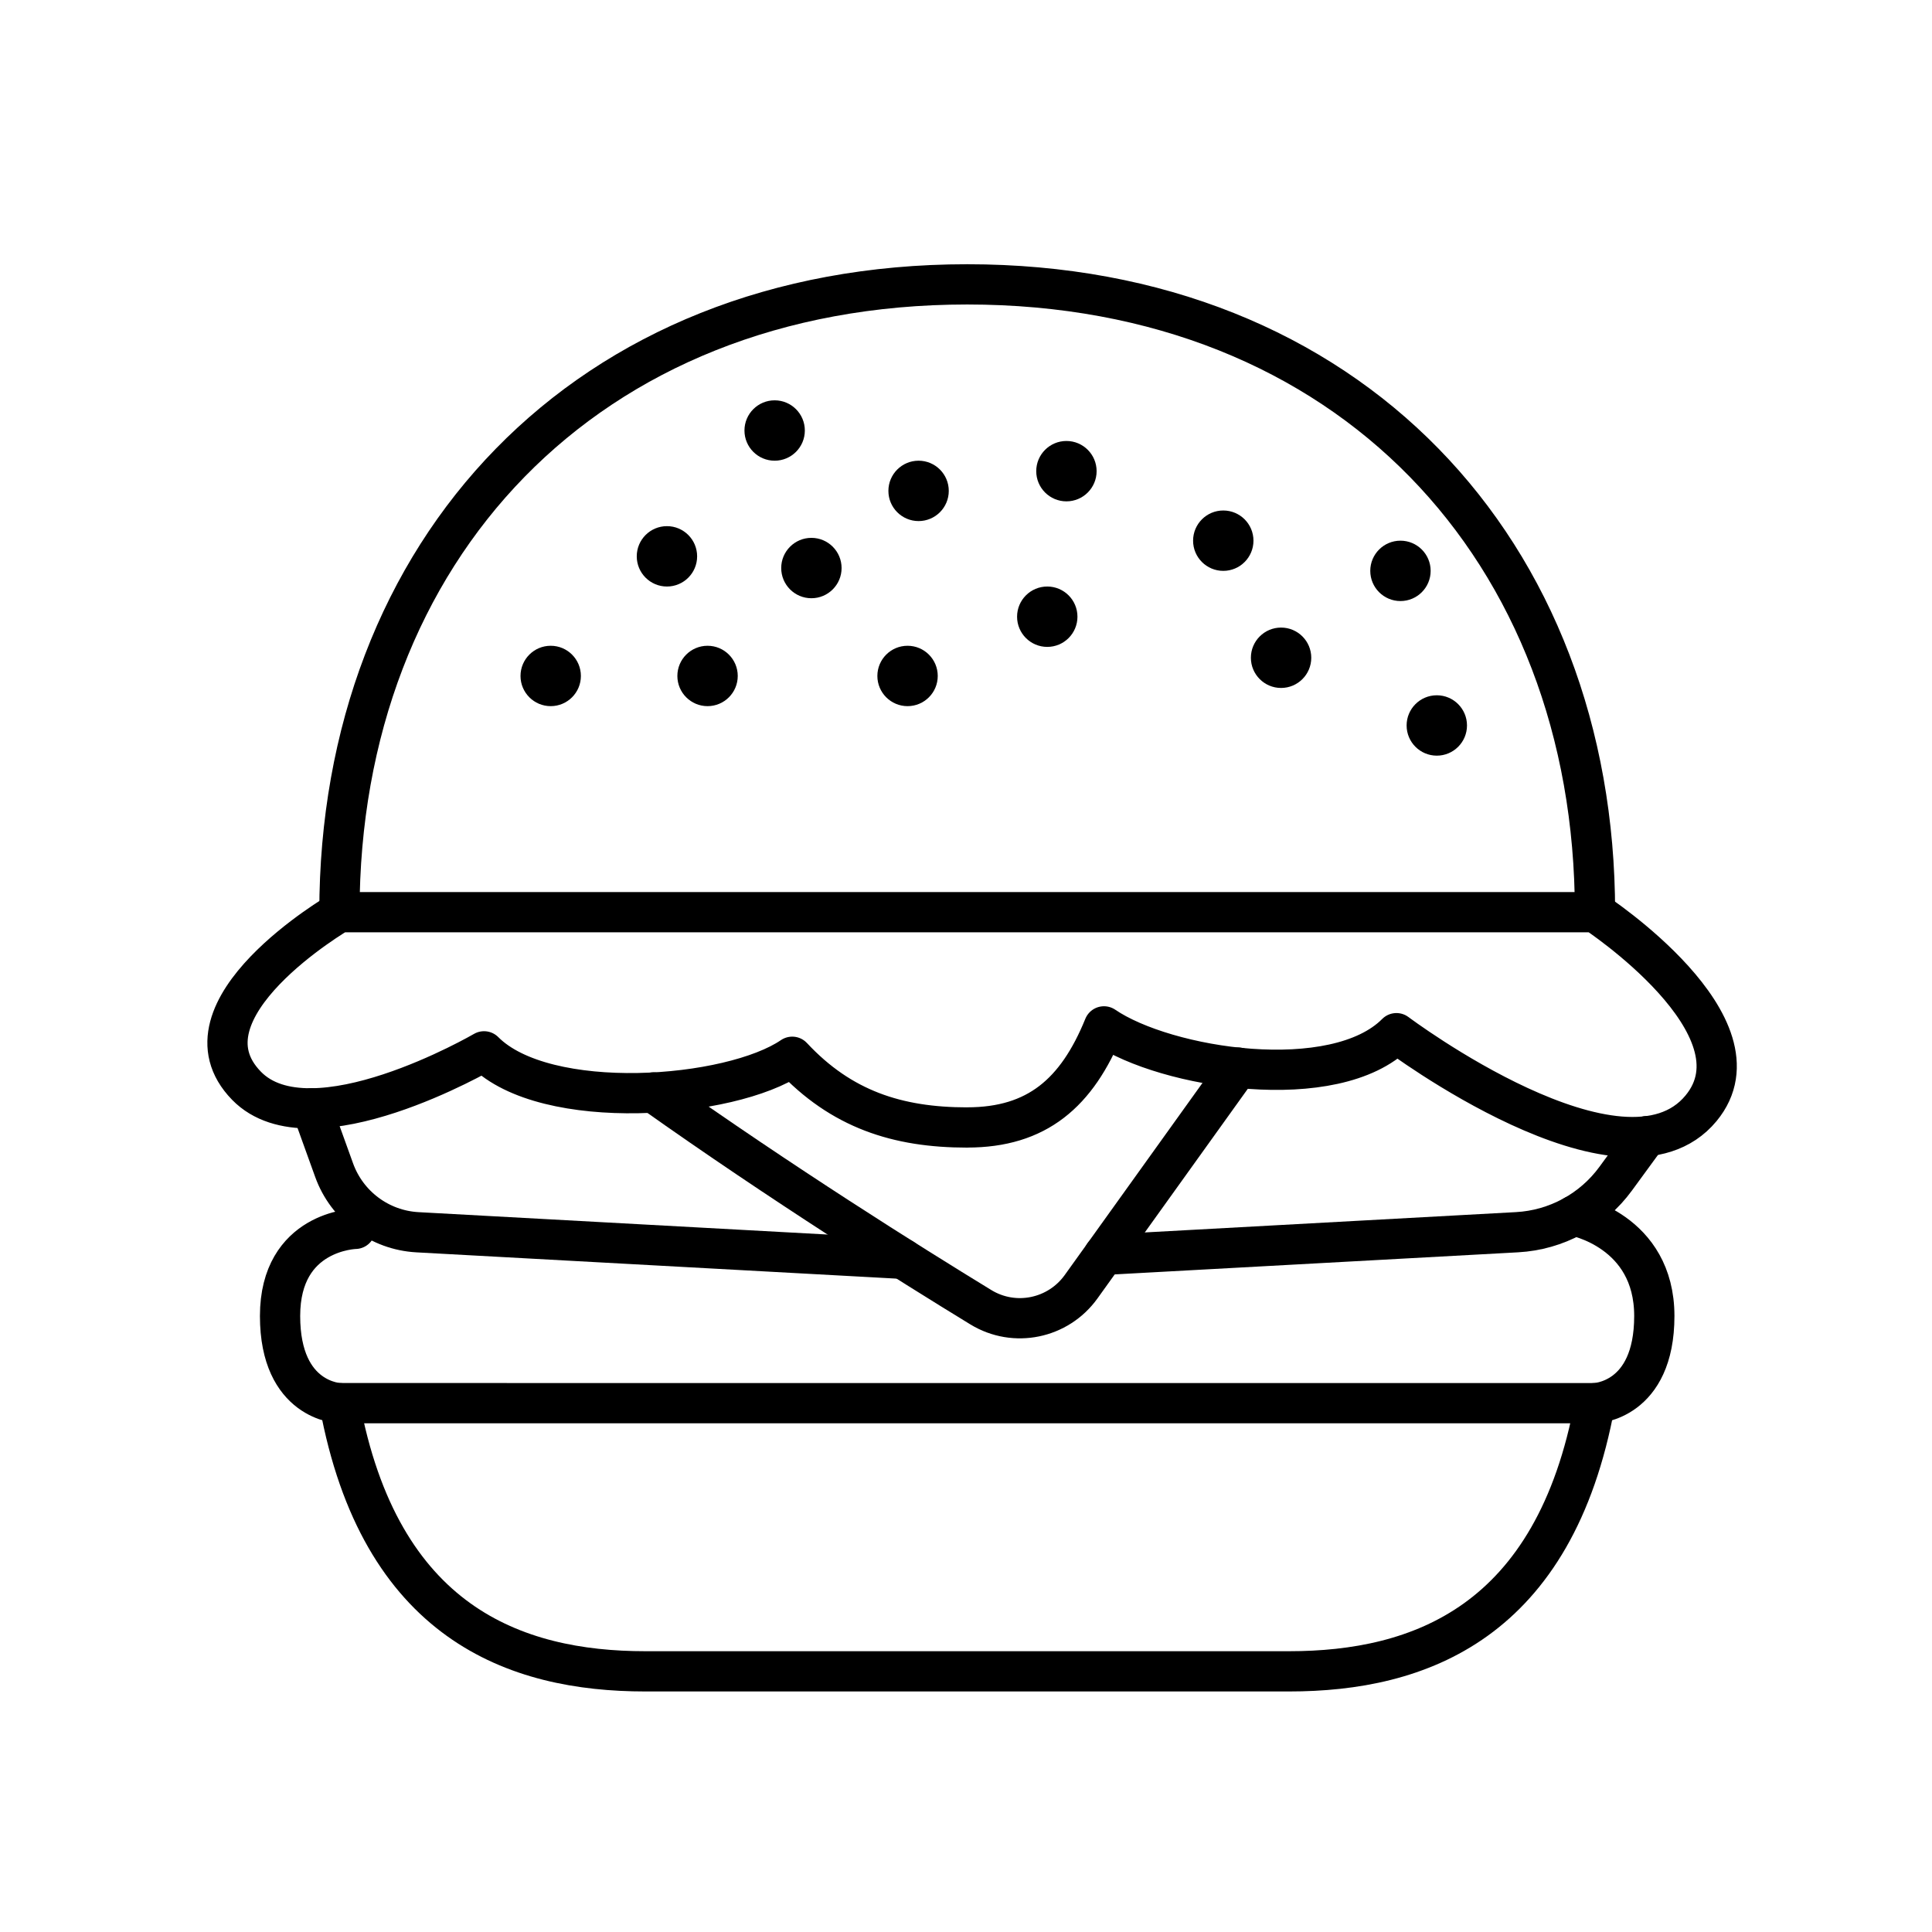<?xml version="1.0" encoding="UTF-8"?><svg id="b" xmlns="http://www.w3.org/2000/svg" viewBox="0 0 48 48"><defs><style>.c{fill:#000;}.d{fill:none;stroke:#000;stroke-linecap:round;stroke-linejoin:round;}</style></defs><path class="d" d="M24.03,7.065c-9.482,0-15.597,6.622-15.597,15.597"/><path class="d" d="M16.232,27.142c3.191,2.262,6.351,4.245,8.137,5.336.836.51,1.92.286,2.491-.51l3.904-5.444"/><path class="d" d="M7.747,27.535l.555,1.539c.319.883,1.134,1.49,2.071,1.541l12.059.66"/><path class="d" d="M24.03,7.065c9.482,0,15.597,6.622,15.597,15.597"/><path class="d" d="M24.03,28.011c1.734,0,2.725-.856,3.398-2.511,1.533,1.048,5.737,1.708,7.266.169,0,0,5.619,4.223,7.567,1.867,1.685-2.037-2.635-4.873-2.635-4.873H8.433s-4.155,2.421-2.308,4.313c1.607,1.647,5.901-.856,5.901-.856,1.53,1.54,6.124,1.183,7.657.135,1.217,1.305,2.613,1.757,4.347,1.757"/><path class="d" d="M39.626,34.861c-1.002,5.454-4.358,6.663-7.601,6.663h-15.991c-3.243,0-6.599-1.209-7.601-6.663"/><path class="d" d="M40.913,28.228l-.771,1.055c-.576.789-1.476,1.278-2.452,1.331l-10.263.562"/><path class="d" d="M39.104,30.203s1.997.365,1.997,2.493-1.475,2.165-1.475,2.165H8.433s-1.475-.037-1.475-2.165,1.869-2.165,1.869-2.165"/><circle class="c" cx="16.57" cy="13.822" r=".75"/><circle class="c" cx="13.682" cy="16.794" r=".75"/><circle class="c" cx="17.579" cy="16.794" r=".75"/><circle class="c" cx="22.822" cy="12.196" r=".75"/><circle class="c" cx="20.159" cy="14.113" r=".75"/><circle class="c" cx="26.019" cy="15.322" r=".75"/><circle class="c" cx="26.495" cy="11.706" r=".75"/><circle class="c" cx="30.392" cy="13.433" r=".75"/><circle class="c" cx="34.794" cy="14.183" r=".75"/><circle class="c" cx="31.828" cy="16.342" r=".75"/><circle class="c" cx="35.697" cy="18.024" r=".75"/><circle class="c" cx="22.548" cy="16.794" r=".75"/><circle class="c" cx="19.246" cy="10.696" r=".75"/></svg>
